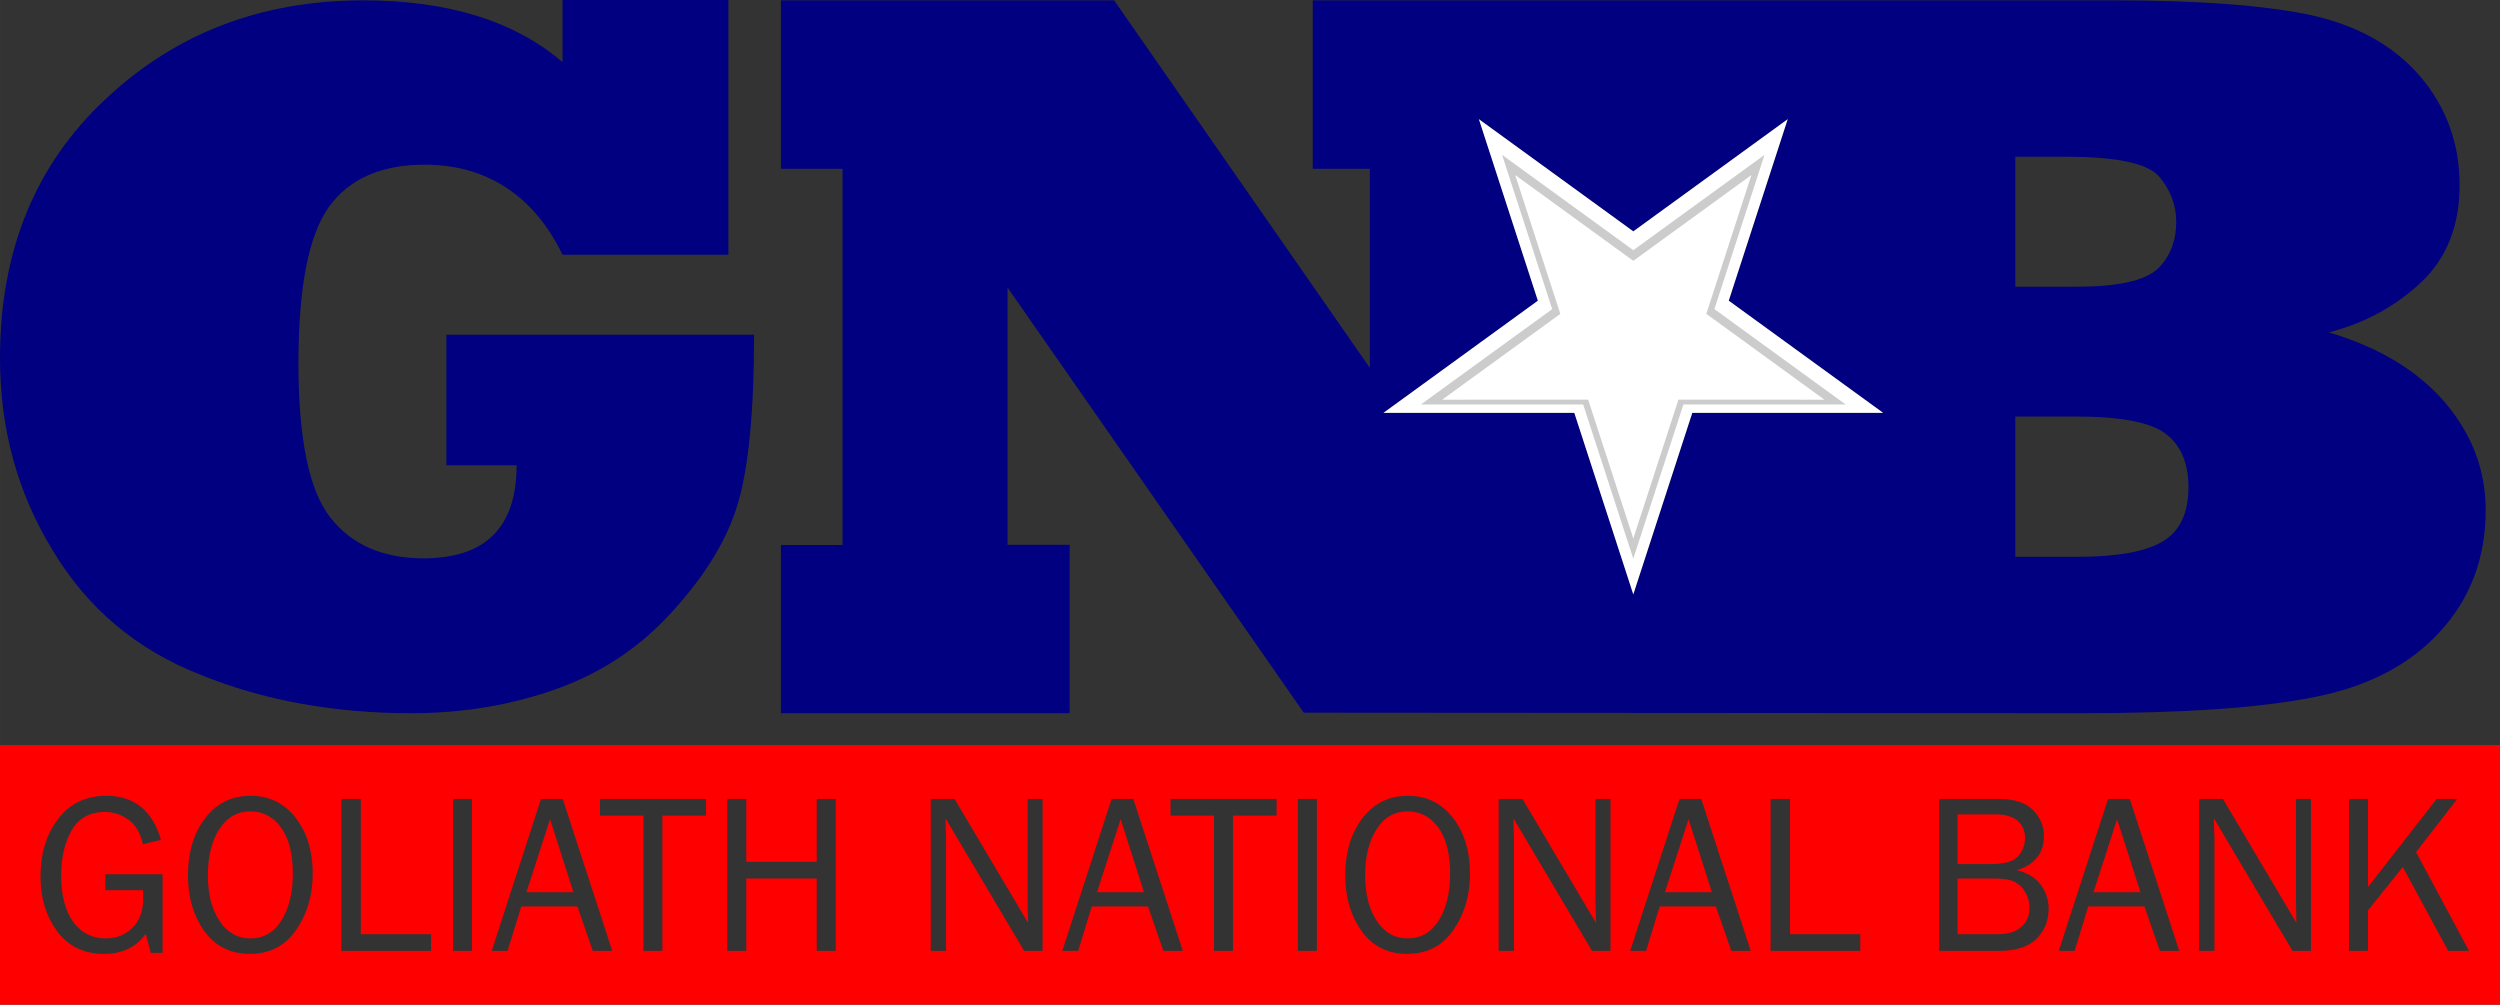 <?xml version="1.0" encoding="UTF-8" standalone="no"?>
<!-- Created with Inkscape (http://www.inkscape.org/) -->

<svg
   xmlns:dc="http://purl.org/dc/elements/1.1/"
   xmlns:cc="http://creativecommons.org/ns#"
   xmlns:rdf="http://www.w3.org/1999/02/22-rdf-syntax-ns#"
   xmlns:svg="http://www.w3.org/2000/svg"
   xmlns="http://www.w3.org/2000/svg"
   xmlns:sodipodi="http://sodipodi.sourceforge.net/DTD/sodipodi-0.dtd"
   xmlns:inkscape="http://www.inkscape.org/namespaces/inkscape"
   width="120.362mm"
   height="48.37mm"
   viewBox="0 0 426.478 171.39"
   id="svg5187"
   version="1.1"
   inkscape:version="0.91 r13725"
   sodipodi:docname="drawing.svg">
  <rect x="0" y="0" width="426.478" height="171.39" fill="#333333" stroke="none"/>
  <defs
     id="defs5189" />
  <sodipodi:namedview
     id="base"
     pagecolor="#ffffff"
     bordercolor="#666666"
     borderopacity="1.0"
     inkscape:pageopacity="0.0"
     inkscape:pageshadow="2"
     inkscape:zoom="0.7"
     inkscape:cx="156.6084"
     inkscape:cy="-243.37212"
     inkscape:document-units="px"
     inkscape:current-layer="layer1"
     showgrid="false"
     inkscape:window-width="1920"
     inkscape:window-height="1016"
     inkscape:window-x="0"
     inkscape:window-y="27"
     inkscape:window-maximized="1"
     fit-margin-top="0"
     fit-margin-left="0"
     fit-margin-right="0"
     fit-margin-bottom="0" />
  <g
     inkscape:label="Layer 1"
     inkscape:groupmode="layer"
     id="layer1"
     transform="translate(-29.618,-40.953)">
    <g
       id="g8740"
       transform="translate(759.358,397.816)">
      <path
         style="fill:#ff0000;fill-rule:evenodd;stroke:none"
         id="path16-1"
         d="m -729.739,-229.775 426.478,0 0,44.302 -426.478,0 0,-44.302 z m 27.732,22.054 0,13.41 -1.996,0 -0.888,-3.247 c -1.601,2.275 -3.973,3.415 -7.123,3.415 -3.416,0 -6.08,-1.283 -7.979,-3.857 -1.892,-2.566 -2.845,-5.691 -2.845,-9.359 0,-3.921 1.005,-7.194 3.02,-9.82 2.01,-2.618 4.745,-3.928 8.199,-3.928 4.777,0 7.888,2.509 9.346,7.519 l -3.078,0.74 c -0.441,-1.926 -1.271,-3.319 -2.489,-4.194 -1.212,-0.875 -2.541,-1.309 -3.986,-1.309 -2.554,0 -4.44,1.03 -5.658,3.092 -1.212,2.068 -1.822,4.653 -1.822,7.771 0,3.35 0.681,5.976 2.042,7.868 1.361,1.892 3.208,2.84 5.555,2.84 1.821,0 3.345,-0.604 4.563,-1.815 1.225,-1.205 1.834,-2.877 1.834,-5.003 0,-0.389 -0.013,-0.862 -0.038,-1.407 l -6.417,0 0,-2.716 9.761,0 z m 14.908,13.579 c -3.331,0 -5.924,-1.296 -7.784,-3.882 -1.861,-2.586 -2.794,-5.762 -2.794,-9.521 0,-3.928 0.972,-7.169 2.923,-9.723 1.951,-2.56 4.531,-3.837 7.752,-3.837 3.202,0 5.769,1.258 7.706,3.766 1.938,2.515 2.904,5.684 2.904,9.509 0,3.668 -0.94,6.871 -2.82,9.599 -1.88,2.728 -4.511,4.089 -7.888,4.089 z m 0.078,-2.637 c 2.263,0 4.038,-1.031 5.315,-3.099 1.277,-2.061 1.919,-4.719 1.919,-7.972 0,-3.345 -0.661,-5.944 -1.984,-7.804 -1.322,-1.861 -3.078,-2.794 -5.269,-2.794 -2.217,0 -3.979,1.004 -5.282,3.021 -1.303,2.009 -1.958,4.647 -1.958,7.901 0,3.176 0.661,5.762 1.977,7.752 1.315,1.996 3.078,2.995 5.282,2.995 z m 30.814,-0.72 0,2.846 -15.303,0 0,-25.92 3.325,0 0,23.074 11.977,0 z m 6.987,2.846 -3.247,0 0,-25.92 3.247,0 0,25.92 z m 23.924,0 -3.319,0 -2.625,-7.577 -9.586,0 -2.32,7.577 -2.71,0 8.407,-25.92 3.707,0 8.446,25.92 z m -6.624,-10.007 -3.986,-12.458 -4.026,12.458 8.011,0 z m 15.174,10.007 -3.228,0 0,-23.075 -7.421,0 0,-2.845 18.096,0 0,2.845 -7.446,0 0,23.075 z m 29.582,0 -3.248,0 0,-12.341 -12.017,0 0,12.341 -3.247,0 0,-25.92 3.247,0 0,10.726 12.017,0 0,-10.726 3.248,0 0,25.92 z m 35.28,0 -3.15,0 -13.404,-22.595 0.032,1.705 c 0.038,0.648 0.058,1.192 0.058,1.633 l 0,19.257 -2.618,0 0,-25.92 4.064,0 12.535,21.136 -0.038,-1.808 c -0.026,-0.706 -0.039,-1.335 -0.039,-1.88 l 0,-17.448 2.56,0 0,25.92 z m 23.923,0 -3.319,0 -2.625,-7.577 -9.586,0 -2.32,7.577 -2.71,0 8.407,-25.92 3.707,0 8.445,25.92 z m -6.625,-10.007 -3.986,-12.458 -4.025,12.458 8.011,0 z m 15.174,10.007 -3.228,0 0,-23.075 -7.421,0 0,-2.845 18.097,0 0,2.845 -7.447,0 0,23.075 z m 14.318,0 -3.247,0 0,-25.92 3.247,0 0,25.92 z m 15.42,0.512 c -3.331,0 -5.924,-1.296 -7.784,-3.882 -1.861,-2.586 -2.794,-5.762 -2.794,-9.521 0,-3.928 0.972,-7.169 2.923,-9.723 1.951,-2.56 4.531,-3.837 7.752,-3.837 3.202,0 5.769,1.258 7.706,3.766 1.938,2.515 2.904,5.684 2.904,9.509 0,3.668 -0.94,6.871 -2.82,9.599 -1.88,2.728 -4.511,4.089 -7.888,4.089 z m 0.078,-2.637 c 2.262,0 4.038,-1.031 5.315,-3.099 1.277,-2.061 1.919,-4.719 1.919,-7.972 0,-3.345 -0.661,-5.944 -1.984,-7.804 -1.322,-1.861 -3.078,-2.794 -5.269,-2.794 -2.217,0 -3.98,1.004 -5.282,3.021 -1.303,2.009 -1.958,4.647 -1.958,7.901 0,3.176 0.661,5.762 1.977,7.752 1.315,1.996 3.078,2.995 5.282,2.995 z m 34.592,2.125 -3.15,0 -13.404,-22.595 0.033,1.705 c 0.038,0.648 0.058,1.192 0.058,1.633 l 0,19.257 -2.619,0 0,-25.92 4.064,0 12.535,21.136 -0.038,-1.808 c -0.026,-0.706 -0.039,-1.335 -0.039,-1.88 l 0,-17.448 2.56,0 0,25.92 z m 23.924,0 -3.319,0 -2.625,-7.577 -9.586,0 -2.32,7.577 -2.71,0 8.407,-25.92 3.707,0 8.446,25.92 z m -6.624,-10.007 -3.986,-12.458 -4.025,12.458 8.011,0 z m 25.311,7.162 0,2.846 -15.303,0 0,-25.92 3.325,0 0,23.074 11.978,0 z m 13.463,2.846 0,-25.92 10.254,0 c 2.58,0 4.498,0.635 5.742,1.899 1.251,1.264 1.873,2.735 1.873,4.408 0,2.936 -1.536,4.887 -4.595,5.846 1.821,0.466 3.176,1.302 4.064,2.508 0.888,1.199 1.329,2.56 1.329,4.083 0,2.036 -0.687,3.74 -2.061,5.114 -1.374,1.374 -3.494,2.061 -6.352,2.061 l -10.254,0 z m 3.13,-14.81 5.645,0 c 2.34,0 3.902,-0.447 4.687,-1.341 0.784,-0.888 1.179,-1.938 1.179,-3.144 0,-1.186 -0.421,-2.152 -1.264,-2.884 -0.842,-0.732 -2.1,-1.102 -3.772,-1.102 l -6.475,0 0,8.471 z m 0,11.965 6.955,0 c 1.691,0 3.007,-0.415 3.928,-1.238 0.927,-0.823 1.387,-1.892 1.387,-3.208 0,-0.927 -0.208,-1.782 -0.629,-2.573 -0.415,-0.791 -1.004,-1.4 -1.763,-1.835 -0.758,-0.427 -1.892,-0.641 -3.403,-0.641 l -6.475,0 0,9.495 z m 37.827,2.846 -3.319,0 -2.625,-7.577 -9.586,0 -2.321,7.577 -2.709,0 8.407,-25.92 3.707,0 8.445,25.92 z m -6.624,-10.007 -3.986,-12.458 -4.025,12.458 8.011,0 z m 29.09,10.007 -3.15,0 -13.404,-22.595 0.033,1.705 c 0.038,0.648 0.058,1.192 0.058,1.633 l 0,19.257 -2.619,0 0,-25.92 4.064,0 12.535,21.136 -0.038,-1.808 c -0.026,-0.706 -0.039,-1.335 -0.039,-1.88 l 0,-17.448 2.56,0 0,25.92 z m 26.963,0 -3.552,0 -7.746,-14.298 -5.943,7.389 0,6.91 -3.247,0 0,-25.92 3.247,0 0,15.037 11.719,-15.037 3.513,0 -7.026,9.074 9.035,16.846 z"
         inkscape:connector-curvature="0" />
      <path
         style="fill:#000080;fill-rule:evenodd;stroke:none"
         id="path18-4"
         d="m -641.61,-277.488 -11.985,0 0,-22.27 52.492,0 c 0,12.821 -0.893,22.356 -2.708,28.608 -1.728,6.021 -5.387,12.129 -10.976,18.323 -5.446,6.136 -12.042,10.602 -19.821,13.425 -7.779,2.794 -16.105,4.206 -24.979,4.206 -13.224,0 -25.237,-2.19 -36.041,-6.598 -10.861,-4.263 -19.244,-11.351 -25.15,-21.232 -5.964,-9.738 -8.96,-20.657 -8.96,-32.757 0,-18.265 6.021,-33.016 18.064,-44.223 11.927,-11.207 26.562,-16.796 43.906,-16.796 14.462,0 25.785,3.515 33.996,10.544 l 0,-10.606 28.291,0 0,43.451 -28.291,0 c -2.477,-5.07 -5.676,-8.874 -9.651,-11.466 -3.976,-2.593 -8.586,-3.89 -13.887,-3.89 -7.433,0 -12.878,2.42 -16.363,7.261 -3.428,4.84 -5.157,13.713 -5.157,26.648 0,12.878 1.815,21.637 5.417,26.246 3.63,4.666 8.96,7 15.931,7 10.573,0 15.874,-5.301 15.874,-15.874 z"
         inkscape:connector-curvature="0" />
      <path
         style="fill:#000080;fill-rule:evenodd;stroke:none"
         id="path20-3"
         d="m -547.273,-235.195 -49.248,0 0,-28.701 10.509,0 0,-64.176 -10.509,0 0,-28.731 56.843,0 43.626,62.702 0,-33.971 -9.744,0 0,-28.731 136.528,0 c 14.564,0 25.844,0.836 33.841,2.536 7.878,1.761 14.056,5.223 18.532,10.415 4.476,5.282 6.745,11.489 6.745,18.532 0,6.864 -2.149,12.355 -6.387,16.443 -4.387,4.178 -9.669,7.103 -15.906,8.714 8.564,2.566 15.13,6.535 19.756,11.907 4.655,5.461 6.983,11.609 6.983,18.443 0,8.147 -2.626,15.1 -7.878,20.8 -5.222,5.67 -12.444,9.37 -21.576,11.101 -9.042,1.82 -22.232,2.716 -39.601,2.716 l -132.567,-0.091 -50.544,-72.533 0,43.893 10.597,0 0,28.73 z m 69.82,-101.338 26.341,19.137 26.341,-19.137 -10.059,30.966 26.349,19.142 -32.569,-0.003 -10.062,30.966 -10.062,-30.966 -32.571,0.003 26.352,-19.142 -10.061,-30.966 z m 91.504,50.726 0,23.934 10.563,0 c 6.775,0 11.639,-0.865 14.593,-2.626 2.924,-1.731 4.387,-4.834 4.387,-9.252 0,-4.148 -1.313,-7.192 -3.94,-9.161 -2.626,-1.94 -7.699,-2.895 -15.219,-2.895 l -10.385,0 z m 0,-44.316 0,22.173 10.385,0 c 7.072,0 11.698,-1.015 13.906,-3.044 2.089,-2.059 3.163,-4.715 3.163,-8.058 0,-2.835 -0.984,-5.401 -2.895,-7.669 -1.94,-2.268 -7.192,-3.402 -15.817,-3.402 l -8.743,0 z"
         inkscape:connector-curvature="0" />
      <path
         style="fill:#ffffff;fill-rule:evenodd;stroke:none"
         id="path22-9"
         d="m -477.454,-336.534 26.342,19.137 26.342,-19.137 -10.06,30.966 26.349,19.142 -32.57,-0.003 -10.062,30.966 -10.062,-30.966 -32.57,0.003 26.352,-19.142 -10.062,-30.966 z"
         inkscape:connector-curvature="0" />
      <path
         style="fill:#cccccc;fill-rule:evenodd;stroke:none"
         id="path24-7"
         d="m -473.501,-330.447 22.387,16.263 22.387,-16.263 -8.549,26.316 22.393,16.268 -27.68,-0.003 -8.551,26.317 -8.551,-26.317 -27.68,0.003 22.395,-16.268 -8.551,-26.317 z"
         inkscape:connector-curvature="0" />
      <path
         style="fill:#ffffff;fill-rule:evenodd;stroke:none"
         id="path26-7"
         d="m -471.26,-327.003 20.148,14.637 20.148,-14.637 -7.694,23.685 20.154,14.641 -24.912,-0.003 -7.696,23.685 -7.696,-23.685 -24.912,0.003 20.156,-14.641 -7.696,-23.685 z"
         inkscape:connector-curvature="0" />
    </g>
  </g>
</svg>
